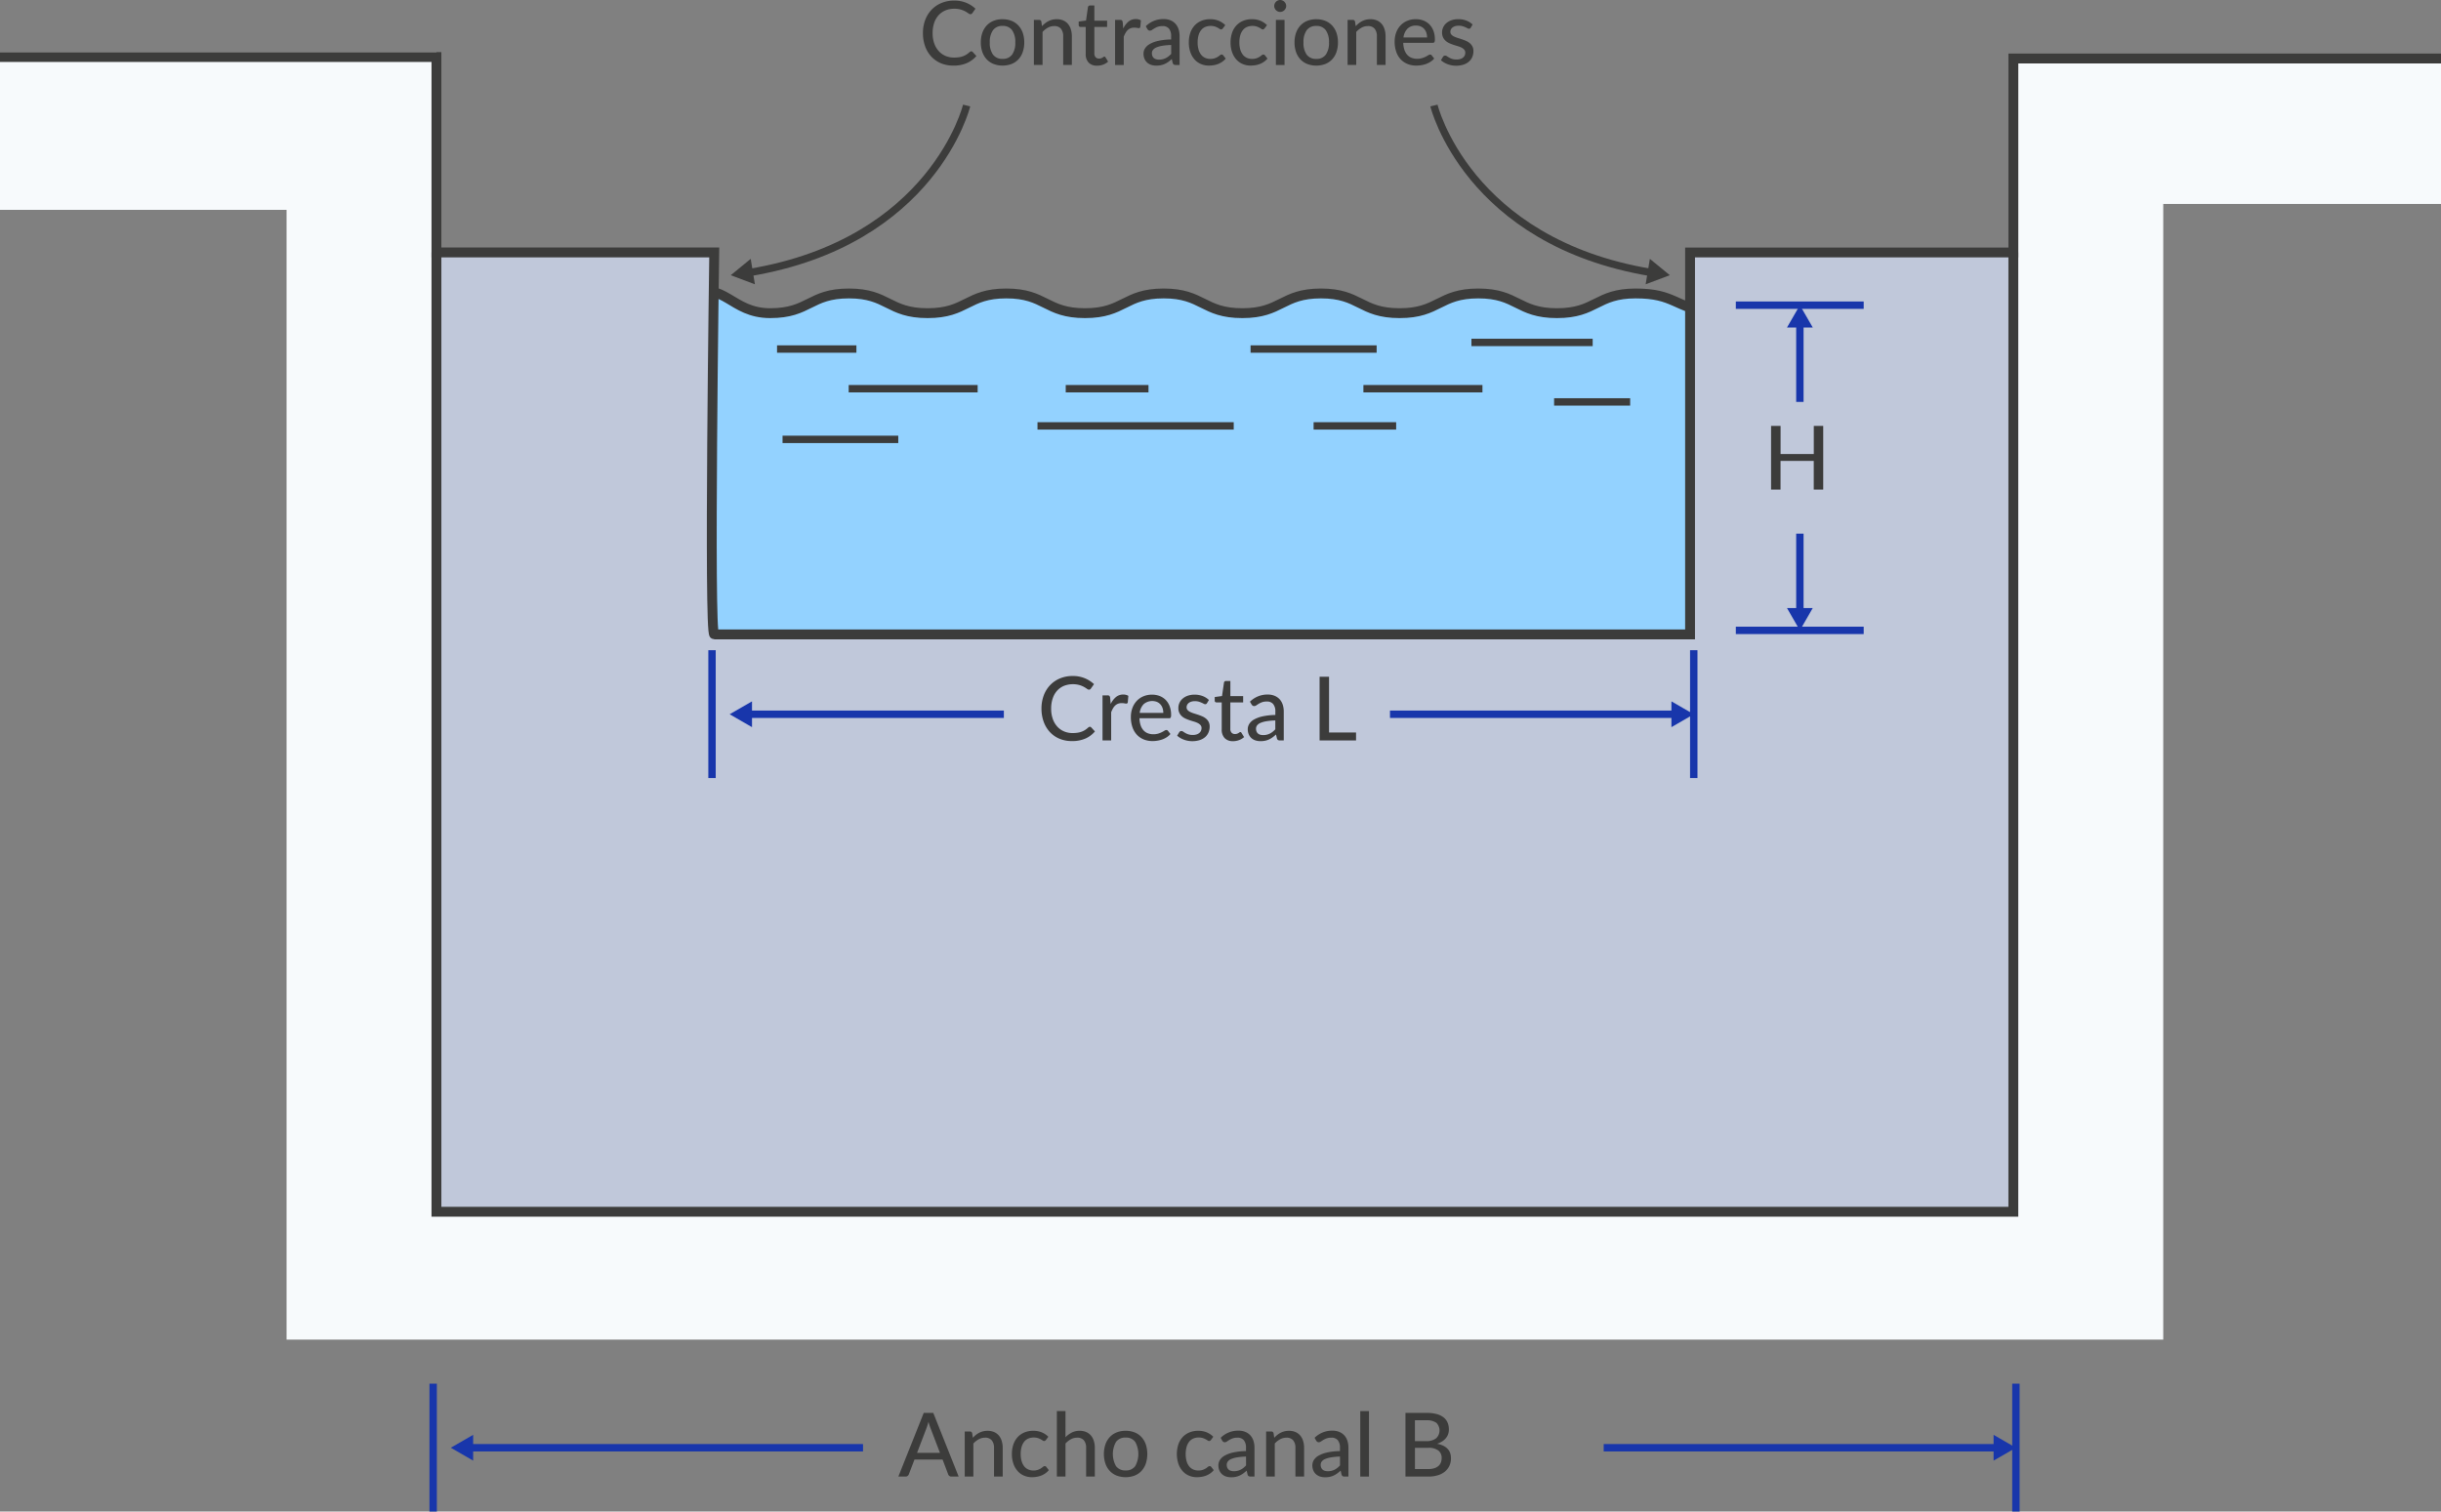 <svg xmlns="http://www.w3.org/2000/svg" width="241.057" height="149.311" viewBox="0 0 241.057 149.311">
  <rect x="0" y="0" width="241.057" height="149.311" fill="#808080" stroke="none"/>
  <g id="Grupo_1009230" data-name="Grupo 1009230" transform="translate(-334 -10077)">
    <path id="Trazado_717996" data-name="Trazado 717996" d="M169.149,30.925c-3.842-.567-3.742-1.937-7.626-1.937s-3.883,1.947-7.767,1.947-3.885-1.947-7.769-1.947-3.885,1.947-7.77,1.947-3.882-1.947-7.765-1.947-3.884,1.947-7.768,1.947-3.884-1.947-7.768-1.947-3.884,1.947-7.768,1.947-3.885-1.947-7.771-1.947-3.886,1.947-7.772,1.947-3.886-1.947-7.771-1.947-3.888,1.947-7.776,1.947-4.451-3.212-8.107-1.889c-1.34.486,1.258,2.372,1.212,3.8s-1.992,1.361-2.038,2.785,1.9,1.488,1.854,2.913-1.992,1.361-2.038,2.785,1.9,1.488,1.854,2.913S66.8,45.6,66.757,47.026s1.9,1.488,1.854,2.914-1.992,1.361-2.038,2.785,1.9,1.488,1.854,2.914S66.435,57,66.389,58.427s1.9,1.489,1.854,2.915S66.25,62.707,66.2,64.136s-.033,1.42,1.274,2c3.14,1.386,3.02,1.93,6.452,2s3.469-1.881,6.9-1.815,3.395,2.013,6.827,2.079,3.471-1.88,6.9-1.814,3.393,2.013,6.823,2.079,3.47-1.881,6.9-1.814,3.394,2.012,6.826,2.079,3.47-1.881,6.9-1.815,3.4,2.013,6.829,2.079,3.468-1.88,6.9-1.814,3.4,2.013,6.831,2.079,3.474-1.88,6.91-1.814,3.412,2.06,6.849,2.079c.526,0,.449-1.987.973-2.031s.687,1.9,1.212,1.853.366-1.984.893-2.028.688,1.9,1.214,1.853.365-1.984.892-2.028.689,1.9,1.217,1.853.366-1.984.893-2.028.689,1.9,1.217,1.852.364-1.984.89-2.027.69,1.9,1.218,1.852.368-1.984.9-2.028.692,1.9,1.222,1.852-.126-1.136.162-1.585c.468-.728,1.843-.279,1.9-1.144s-1.891-.982-1.839-1.846,2-.747,2.049-1.612-1.891-.982-1.839-1.847,2-.744,2.048-1.606-1.891-.984-1.838-1.849,2-.745,2.048-1.609-1.891-.983-1.838-1.848,2-.748,2.048-1.614-1.891-.982-1.838-1.847,2-.749,2.049-1.615-1.891-.986-1.839-1.854,2.068-.827,2.051-1.7c-.012-.584-2.019-.424-2.1-1s1.847-.851,1.765-1.431-2.01-.312-2.092-.894,1.847-.852,1.765-1.433-2.01-.311-2.091-.892,1.846-.854,1.764-1.438-2.01-.311-2.092-.893,1.847-.854,1.765-1.437-2.01-.313-2.092-.9,1.846-.853,1.764-1.436-2.01-.313-2.092-.9,1.718-.632,1.769-1.221c.023-.259-.691-.207-1.276-.293" transform="translate(334 10077)" fill="#93d2ff"/>
    <path id="Trazado_717997" data-name="Trazado 717997" d="M169.149,30.925c-3.842-.567-3.742-1.937-7.626-1.937s-3.883,1.947-7.767,1.947-3.885-1.947-7.769-1.947-3.885,1.947-7.77,1.947-3.882-1.947-7.765-1.947-3.884,1.947-7.768,1.947-3.884-1.947-7.768-1.947-3.884,1.947-7.768,1.947-3.885-1.947-7.771-1.947-3.886,1.947-7.772,1.947-3.886-1.947-7.771-1.947-3.888,1.947-7.776,1.947-4.451-3.212-8.107-1.889c-1.34.486,1.258,2.372,1.212,3.8s-1.992,1.361-2.038,2.785,1.9,1.488,1.854,2.913-1.992,1.361-2.038,2.785,1.9,1.488,1.854,2.913S66.8,45.6,66.757,47.026s1.9,1.488,1.854,2.914-1.992,1.361-2.038,2.785,1.9,1.488,1.854,2.914S66.435,57,66.389,58.427s1.9,1.489,1.854,2.915S66.25,62.707,66.2,64.136s-.033,1.42,1.274,2c3.14,1.386,3.02,1.93,6.452,2s3.469-1.881,6.9-1.815,3.395,2.013,6.827,2.079,3.471-1.88,6.9-1.814,3.393,2.013,6.823,2.079,3.47-1.881,6.9-1.814,3.394,2.012,6.826,2.079,3.47-1.881,6.9-1.815,3.4,2.013,6.829,2.079,3.468-1.88,6.9-1.814,3.4,2.013,6.831,2.079,3.474-1.88,6.91-1.814,3.412,2.06,6.849,2.079c.526,0,.449-1.987.973-2.031s.687,1.9,1.212,1.853.366-1.984.893-2.028.688,1.9,1.214,1.853.365-1.984.892-2.028.689,1.9,1.217,1.853.366-1.984.893-2.028.689,1.9,1.217,1.852.364-1.984.89-2.027.69,1.9,1.218,1.852.368-1.984.9-2.028.692,1.9,1.222,1.852-.126-1.136.162-1.585c.468-.728,1.843-.279,1.9-1.144s-1.891-.982-1.839-1.846,2-.747,2.049-1.612-1.891-.982-1.839-1.847,2-.744,2.048-1.606-1.891-.984-1.838-1.849,2-.745,2.048-1.609-1.891-.983-1.838-1.848,2-.748,2.048-1.614-1.891-.982-1.838-1.847,2-.749,2.049-1.615-1.891-.986-1.839-1.854,2.068-.827,2.051-1.7c-.012-.584-2.019-.424-2.1-1s1.847-.851,1.765-1.431-2.01-.312-2.092-.894,1.847-.852,1.765-1.433-2.01-.311-2.091-.892,1.846-.854,1.764-1.438-2.01-.311-2.092-.893,1.847-.854,1.765-1.437-2.01-.313-2.092-.9,1.846-.853,1.764-1.436-2.01-.313-2.092-.9,1.718-.632,1.769-1.221C170.448,30.959,169.734,31.011,169.149,30.925Z" transform="translate(334 10077)" fill="none" stroke="#3c3c3b" stroke-miterlimit="10" stroke-width="0.974"/>
    <path id="Trazado_717998" data-name="Trazado 717998" d="M40.926,24.937H70.532V62.67H166.9V24.937h35.846v99.848H40.926Z" transform="translate(334 10077)" fill="#c0c8da"/>
    <path id="Trazado_717999" data-name="Trazado 717999" d="M0,5.158H43.1V119.705H198.825V5.78h42.232V20.147H213.628V132.331H28.3V20.728H0Z" transform="translate(334 10077)" fill="#f7fafc"/>
    <path id="Trazado_718148" data-name="Trazado 718148" d="M0,0H7.837" transform="translate(410.736 10111.479)" fill="none" stroke="#3c3c3b" stroke-width="0.73"/>
    <path id="Trazado_718149" data-name="Trazado 718149" d="M0,0H11.427" transform="translate(411.28 10120.404)" fill="none" stroke="#3c3c3b" stroke-width="0.73"/>
    <path id="Trazado_718150" data-name="Trazado 718150" d="M0,0H12.735" transform="translate(417.811 10115.397)" fill="none" stroke="#3c3c3b" stroke-width="0.73"/>
    <path id="Trazado_718151" data-name="Trazado 718151" d="M0,0H8.173" transform="translate(439.245 10115.397)" fill="none" stroke="#3c3c3b" stroke-width="0.73"/>
    <path id="Trazado_718152" data-name="Trazado 718152" d="M0,0H19.38" transform="translate(436.455 10119.071)" fill="none" stroke="#3c3c3b" stroke-width="0.73"/>
    <path id="Trazado_718153" data-name="Trazado 718153" d="M0,0H12.45" transform="translate(457.498 10111.479)" fill="none" stroke="#3c3c3b" stroke-width="0.73"/>
    <path id="Trazado_718154" data-name="Trazado 718154" d="M0,0H11.973" transform="translate(479.309 10110.826)" fill="none" stroke="#3c3c3b" stroke-width="0.73"/>
    <path id="Trazado_718155" data-name="Trazado 718155" d="M0,0H11.755" transform="translate(468.642 10115.397)" fill="none" stroke="#3c3c3b" stroke-width="0.73"/>
    <path id="Trazado_718156" data-name="Trazado 718156" d="M0,0H8.153" transform="translate(463.723 10119.071)" fill="none" stroke="#3c3c3b" stroke-width="0.73"/>
    <path id="Trazado_718157" data-name="Trazado 718157" d="M0,0H7.51" transform="translate(487.473 10116.703)" fill="none" stroke="#3c3c3b" stroke-width="0.73"/>
    <path id="Trazado_718000" data-name="Trazado 718000" d="M0,5.635H43.1v19.3H70.532s-.544,37.733,0,37.733H166.9V24.937h31.928V5.78h42.232" transform="translate(334 10077)" fill="none" stroke="#3c3c3b" stroke-miterlimit="10" stroke-width="0.974"/>
    <path id="Trazado_718158" data-name="Trazado 718158" d="M0,0V12.626" transform="translate(376.776 10213.685)" fill="none" stroke="#1836ab" stroke-width="0.73"/>
    <path id="Trazado_718159" data-name="Trazado 718159" d="M0,0V12.626" transform="translate(533.079 10213.685)" fill="none" stroke="#1836ab" stroke-width="0.73"/>
    <path id="Trazado_718160" data-name="Trazado 718160" d="M38.875,0H0" transform="translate(380.352 10220.011)" fill="none" stroke="#1836ab" stroke-width="0.73"/>
    <path id="Trazado_718001" data-name="Trazado 718001" d="M46.725,141.736l-2.207,1.274,2.207,1.274Z" transform="translate(334 10077)" fill="#1836ab"/>
    <path id="Trazado_718161" data-name="Trazado 718161" d="M0,0H38.875" transform="translate(492.37 10220.011)" fill="none" stroke="#1836ab" stroke-width="0.73"/>
    <path id="Trazado_718002" data-name="Trazado 718002" d="M196.872,144.285l2.207-1.274-2.207-1.275Z" transform="translate(334 10077)" fill="#1836ab"/>
    <path id="Trazado_718162" data-name="Trazado 718162" d="M0,0V12.626" transform="translate(404.314 10141.23)" fill="none" stroke="#1836ab" stroke-width="0.73"/>
    <path id="Trazado_718163" data-name="Trazado 718163" d="M0,0V12.626" transform="translate(501.265 10141.23)" fill="none" stroke="#1836ab" stroke-width="0.73"/>
    <path id="Trazado_718164" data-name="Trazado 718164" d="M25.244,0H0" transform="translate(407.89 10147.556)" fill="none" stroke="#1836ab" stroke-width="0.73"/>
    <path id="Trazado_718003" data-name="Trazado 718003" d="M74.262,69.282l-2.207,1.274,2.207,1.274Z" transform="translate(334 10077)" fill="#1836ab"/>
    <path id="Trazado_718165" data-name="Trazado 718165" d="M0,0H28.165" transform="translate(471.266 10147.556)" fill="none" stroke="#1836ab" stroke-width="0.73"/>
    <path id="Trazado_718004" data-name="Trazado 718004" d="M165.058,71.83l2.207-1.274-2.207-1.275Z" transform="translate(334 10077)" fill="#1836ab"/>
    <path id="Trazado_718166" data-name="Trazado 718166" d="M0,0H12.626" transform="translate(505.419 10107.147)" fill="none" stroke="#1836ab" stroke-width="0.73"/>
    <path id="Trazado_718167" data-name="Trazado 718167" d="M0,7.72V0" transform="translate(511.744 10108.982)" fill="none" stroke="#1836ab" stroke-width="0.73"/>
    <path id="Trazado_718005" data-name="Trazado 718005" d="M179.018,32.354l-1.274-2.207-1.274,2.207Z" transform="translate(334 10077)" fill="#1836ab"/>
    <path id="Trazado_718168" data-name="Trazado 718168" d="M0,0H12.626" transform="translate(505.419 10139.27)" fill="none" stroke="#1836ab" stroke-width="0.73"/>
    <path id="Trazado_718169" data-name="Trazado 718169" d="M0,0V7.72" transform="translate(511.744 10129.715)" fill="none" stroke="#1836ab" stroke-width="0.73"/>
    <path id="Trazado_718006" data-name="Trazado 718006" d="M176.47,60.062l1.274,2.207,1.274-2.207Z" transform="translate(334 10077)" fill="#1836ab"/>
    <path id="Trazado_718007" data-name="Trazado 718007" d="M95.458,10.424S92.19,23.9,73.981,26.926" transform="translate(334 10077)" fill="none" stroke="#3c3c3b" stroke-miterlimit="10" stroke-width="0.73"/>
    <path id="Trazado_718008" data-name="Trazado 718008" d="M74.134,25.569l-1.969,1.617,2.385.9Z" transform="translate(334 10077)" fill="#3c3c3b"/>
    <path id="Trazado_718009" data-name="Trazado 718009" d="M141.606,10.424s3.268,13.48,21.477,16.5" transform="translate(334 10077)" fill="none" stroke="#3c3c3b" stroke-miterlimit="10" stroke-width="0.73"/>
    <path id="Trazado_718010" data-name="Trazado 718010" d="M162.514,28.084l2.385-.9L162.93,25.57Z" transform="translate(334 10077)" fill="#3c3c3b"/>
    <path id="Trazado_718011" data-name="Trazado 718011" d="M95.919,5.069a.18.18,0,0,1,.135.062l.369.4a2.645,2.645,0,0,1-.94.7,3.228,3.228,0,0,1-1.334.249,3.112,3.112,0,0,1-1.238-.235,2.748,2.748,0,0,1-.947-.662,3,3,0,0,1-.607-1.016,3.82,3.82,0,0,1-.215-1.3,3.634,3.634,0,0,1,.227-1.3A2.973,2.973,0,0,1,92,.956a2.877,2.877,0,0,1,.974-.662A3.249,3.249,0,0,1,94.232.058a3.066,3.066,0,0,1,1.191.218,3.024,3.024,0,0,1,.907.583l-.306.434a.273.273,0,0,1-.076.079.225.225,0,0,1-.122.031.349.349,0,0,1-.194-.084,2.827,2.827,0,0,0-.294-.186,2.306,2.306,0,0,0-.45-.186,2.242,2.242,0,0,0-.665-.083,2.185,2.185,0,0,0-.859.164,1.908,1.908,0,0,0-.672.473,2.162,2.162,0,0,0-.438.758A3.08,3.08,0,0,0,92.1,3.273a2.957,2.957,0,0,0,.162,1.021,2.227,2.227,0,0,0,.446.758,1.9,1.9,0,0,0,.671.473,2.121,2.121,0,0,0,.832.162,3.266,3.266,0,0,0,.488-.032,2.109,2.109,0,0,0,.4-.1,1.763,1.763,0,0,0,.343-.169,2.282,2.282,0,0,0,.32-.248.357.357,0,0,1,.074-.05.189.189,0,0,1,.084-.02" transform="translate(334 10077)" fill="#3c3c3b"/>
    <path id="Trazado_718012" data-name="Trazado 718012" d="M99.007,1.9a2.344,2.344,0,0,1,.887.16,1.855,1.855,0,0,1,.675.46A2.051,2.051,0,0,1,101,3.24a2.849,2.849,0,0,1,.149.948,2.867,2.867,0,0,1-.149.951,2.025,2.025,0,0,1-.427.723,1.876,1.876,0,0,1-.675.458,2.553,2.553,0,0,1-1.779,0,1.91,1.91,0,0,1-.677-.458,2.032,2.032,0,0,1-.431-.723,2.815,2.815,0,0,1-.151-.951,2.8,2.8,0,0,1,.151-.948,2.059,2.059,0,0,1,.431-.723,1.889,1.889,0,0,1,.677-.46,2.359,2.359,0,0,1,.892-.16m0,3.917a1.093,1.093,0,0,0,.942-.425,2,2,0,0,0,.311-1.2,2.006,2.006,0,0,0-.311-1.2,1.09,1.09,0,0,0-.942-.428,1.106,1.106,0,0,0-.953.428,1.992,1.992,0,0,0-.313,1.2,1.983,1.983,0,0,0,.313,1.2,1.109,1.109,0,0,0,.953.425" transform="translate(334 10077)" fill="#3c3c3b"/>
    <path id="Trazado_718013" data-name="Trazado 718013" d="M102.9,2.585a2.823,2.823,0,0,1,.3-.28,1.9,1.9,0,0,1,.335-.217,1.8,1.8,0,0,1,.381-.141,1.845,1.845,0,0,1,.437-.05,1.6,1.6,0,0,1,.645.122,1.283,1.283,0,0,1,.467.344,1.49,1.49,0,0,1,.285.533,2.319,2.319,0,0,1,.1.687V6.418h-.857V3.583a1.13,1.13,0,0,0-.22-.742.818.818,0,0,0-.67-.265,1.283,1.283,0,0,0-.616.155,2.073,2.073,0,0,0-.532.424V6.418H102.1V1.967h.513a.206.206,0,0,1,.222.171Z" transform="translate(334 10077)" fill="#3c3c3b"/>
    <path id="Trazado_718014" data-name="Trazado 718014" d="M108.338,6.488a1.1,1.1,0,0,1-.829-.3,1.194,1.194,0,0,1-.292-.864V2.659H106.7a.181.181,0,0,1-.125-.045.178.178,0,0,1-.05-.138V2.13l.723-.1L107.44.7a.2.2,0,0,1,.069-.116.191.191,0,0,1,.129-.042h.434v1.5h1.26v.621h-1.26V5.266a.534.534,0,0,0,.129.392.444.444,0,0,0,.331.129.616.616,0,0,0,.2-.03.844.844,0,0,0,.147-.068c.041-.025.076-.047.1-.068a.156.156,0,0,1,.08-.031.106.106,0,0,1,.068.02.251.251,0,0,1,.05.063l.254.413a1.484,1.484,0,0,1-.5.3,1.729,1.729,0,0,1-.6.105" transform="translate(334 10077)" fill="#3c3c3b"/>
    <path id="Trazado_718015" data-name="Trazado 718015" d="M110.924,2.822a2.029,2.029,0,0,1,.517-.688,1.1,1.1,0,0,1,.727-.25,1.086,1.086,0,0,1,.273.033.711.711,0,0,1,.227.1l-.057.643a.14.14,0,0,1-.145.119,1.034,1.034,0,0,1-.184-.024,1.3,1.3,0,0,0-.263-.024,1.045,1.045,0,0,0-.364.059.845.845,0,0,0-.282.175,1.189,1.189,0,0,0-.221.285,2.8,2.8,0,0,0-.18.383V6.419h-.854V1.967h.49a.27.27,0,0,1,.191.051.33.33,0,0,1,.072.177Z" transform="translate(334 10077)" fill="#3c3c3b"/>
    <path id="Trazado_718016" data-name="Trazado 718016" d="M113.153,2.589a2.442,2.442,0,0,1,1.765-.705,1.693,1.693,0,0,1,.675.125,1.369,1.369,0,0,1,.495.348,1.464,1.464,0,0,1,.3.534,2.209,2.209,0,0,1,.1.689V6.419h-.381a.361.361,0,0,1-.191-.042.288.288,0,0,1-.107-.156l-.091-.39a3.825,3.825,0,0,1-.338.279,2.084,2.084,0,0,1-.349.2,1.693,1.693,0,0,1-.387.129,2.142,2.142,0,0,1-.455.044,1.637,1.637,0,0,1-.493-.072,1.1,1.1,0,0,1-.4-.221,1.066,1.066,0,0,1-.27-.372,1.281,1.281,0,0,1-.1-.521.989.989,0,0,1,.143-.507,1.289,1.289,0,0,1,.465-.436,2.97,2.97,0,0,1,.841-.315,6.235,6.235,0,0,1,1.277-.14V3.58a1.127,1.127,0,0,0-.215-.754.784.784,0,0,0-.63-.249,1.376,1.376,0,0,0-.472.069,1.838,1.838,0,0,0-.329.156c-.09.057-.172.108-.24.155a.365.365,0,0,1-.211.07.24.24,0,0,1-.152-.048.412.412,0,0,1-.1-.113Zm2.506,1.854a6.314,6.314,0,0,0-.885.081,2.438,2.438,0,0,0-.592.168.8.8,0,0,0-.328.248.537.537,0,0,0-.1.318.7.7,0,0,0,.055.286.53.53,0,0,0,.148.2.592.592,0,0,0,.223.111,1,1,0,0,0,.275.035,1.576,1.576,0,0,0,.362-.039,1.43,1.43,0,0,0,.308-.112,1.5,1.5,0,0,0,.276-.177,2.5,2.5,0,0,0,.259-.241Z" transform="translate(334 10077)" fill="#3c3c3b"/>
    <path id="Trazado_718017" data-name="Trazado 718017" d="M120.763,2.8a.494.494,0,0,1-.076.076.178.178,0,0,1-.108.029.252.252,0,0,1-.147-.055,1.7,1.7,0,0,0-.192-.118,1.747,1.747,0,0,0-.28-.118,1.461,1.461,0,0,0-.963.059,1.069,1.069,0,0,0-.4.324,1.475,1.475,0,0,0-.243.512,2.54,2.54,0,0,0-.084.679,2.528,2.528,0,0,0,.088.695,1.5,1.5,0,0,0,.25.513,1.064,1.064,0,0,0,.394.315,1.226,1.226,0,0,0,.517.107,1.289,1.289,0,0,0,.456-.068,1.494,1.494,0,0,0,.3-.146,1.9,1.9,0,0,0,.2-.148.257.257,0,0,1,.163-.067.188.188,0,0,1,.161.079l.246.315a1.649,1.649,0,0,1-.344.32,2.016,2.016,0,0,1-.4.215,2.285,2.285,0,0,1-.449.122,2.894,2.894,0,0,1-.476.039,1.973,1.973,0,0,1-.777-.153,1.76,1.76,0,0,1-.627-.447,2.144,2.144,0,0,1-.418-.72,2.872,2.872,0,0,1-.153-.971,2.887,2.887,0,0,1,.138-.915,2.041,2.041,0,0,1,.407-.725,1.9,1.9,0,0,1,.664-.478,2.233,2.233,0,0,1,.9-.173,2.14,2.14,0,0,1,.842.154,2.052,2.052,0,0,1,.648.433Z" transform="translate(334 10077)" fill="#3c3c3b"/>
    <path id="Trazado_718018" data-name="Trazado 718018" d="M124.885,2.8a.494.494,0,0,1-.076.076.178.178,0,0,1-.108.029.252.252,0,0,1-.147-.055,1.7,1.7,0,0,0-.192-.118,1.748,1.748,0,0,0-.28-.118,1.461,1.461,0,0,0-.963.059,1.069,1.069,0,0,0-.4.324,1.475,1.475,0,0,0-.243.512,2.54,2.54,0,0,0-.084.679,2.528,2.528,0,0,0,.088.695,1.5,1.5,0,0,0,.25.513,1.064,1.064,0,0,0,.394.315,1.226,1.226,0,0,0,.517.107,1.289,1.289,0,0,0,.456-.068,1.494,1.494,0,0,0,.3-.146,1.9,1.9,0,0,0,.2-.148.257.257,0,0,1,.163-.067.188.188,0,0,1,.161.079l.246.315a1.649,1.649,0,0,1-.344.32,2.016,2.016,0,0,1-.4.215,2.285,2.285,0,0,1-.449.122,2.893,2.893,0,0,1-.476.039,1.973,1.973,0,0,1-.777-.153,1.76,1.76,0,0,1-.627-.447,2.143,2.143,0,0,1-.418-.72,2.872,2.872,0,0,1-.153-.971,2.887,2.887,0,0,1,.138-.915,2.041,2.041,0,0,1,.407-.725,1.9,1.9,0,0,1,.664-.478,2.233,2.233,0,0,1,.9-.173,2.14,2.14,0,0,1,.842.154,2.052,2.052,0,0,1,.648.433Z" transform="translate(334 10077)" fill="#3c3c3b"/>
    <path id="Trazado_718019" data-name="Trazado 718019" d="M127.014.592a.541.541,0,0,1-.048.225.625.625,0,0,1-.13.189.609.609,0,0,1-.19.127.6.6,0,0,1-.228.046.56.56,0,0,1-.223-.046.632.632,0,0,1-.187-.127.58.58,0,0,1-.126-.189.557.557,0,0,1-.047-.225.573.573,0,0,1,.047-.23.58.58,0,0,1,.126-.189.613.613,0,0,1,.187-.127A.543.543,0,0,1,126.418,0a.577.577,0,0,1,.228.046.592.592,0,0,1,.19.127.625.625,0,0,1,.13.189.558.558,0,0,1,.048.23m-.162,5.827H126V1.968h.854Z" transform="translate(334 10077)" fill="#3c3c3b"/>
    <path id="Trazado_718020" data-name="Trazado 718020" d="M129.99,1.9a2.344,2.344,0,0,1,.887.16,1.852,1.852,0,0,1,.674.46,2.053,2.053,0,0,1,.428.723,2.849,2.849,0,0,1,.148.948,2.867,2.867,0,0,1-.148.951,2.027,2.027,0,0,1-.428.723,1.872,1.872,0,0,1-.674.458,2.552,2.552,0,0,1-1.779,0,1.9,1.9,0,0,1-.677-.458,2.018,2.018,0,0,1-.431-.723,2.815,2.815,0,0,1-.152-.951,2.8,2.8,0,0,1,.152-.948,2.044,2.044,0,0,1,.431-.723,1.88,1.88,0,0,1,.677-.46,2.355,2.355,0,0,1,.892-.16m0,3.917a1.09,1.09,0,0,0,.941-.425,2,2,0,0,0,.311-1.2,2.006,2.006,0,0,0-.311-1.2,1.087,1.087,0,0,0-.941-.428,1.107,1.107,0,0,0-.954.428,2,2,0,0,0-.312,1.2,1.991,1.991,0,0,0,.312,1.2,1.11,1.11,0,0,0,.954.425" transform="translate(334 10077)" fill="#3c3c3b"/>
    <path id="Trazado_718021" data-name="Trazado 718021" d="M133.88,2.585a2.821,2.821,0,0,1,.3-.28,1.9,1.9,0,0,1,.335-.217,1.8,1.8,0,0,1,.381-.141,1.848,1.848,0,0,1,.436-.05,1.6,1.6,0,0,1,.646.122,1.283,1.283,0,0,1,.467.344,1.473,1.473,0,0,1,.284.533,2.286,2.286,0,0,1,.1.687V6.418h-.858V3.583a1.13,1.13,0,0,0-.22-.742.816.816,0,0,0-.67-.265,1.276,1.276,0,0,0-.615.155,2.044,2.044,0,0,0-.533.424V6.418h-.854V1.967h.512a.207.207,0,0,1,.223.171Z" transform="translate(334 10077)" fill="#3c3c3b"/>
    <path id="Trazado_718022" data-name="Trazado 718022" d="M141.633,5.784a1.645,1.645,0,0,1-.363.317,2.153,2.153,0,0,1-.438.217,2.782,2.782,0,0,1-.479.123,3.148,3.148,0,0,1-.489.039,2.29,2.29,0,0,1-.853-.155,1.918,1.918,0,0,1-.679-.456,2.068,2.068,0,0,1-.446-.745,3.006,3.006,0,0,1-.16-1.023,2.541,2.541,0,0,1,.144-.865,2.079,2.079,0,0,1,.415-.7,1.911,1.911,0,0,1,.659-.469,2.156,2.156,0,0,1,.876-.171,2.059,2.059,0,0,1,.751.134,1.687,1.687,0,0,1,.594.388,1.8,1.8,0,0,1,.392.627,2.364,2.364,0,0,1,.142.85.528.528,0,0,1-.044.264.174.174,0,0,1-.161.069h-2.918a2.352,2.352,0,0,0,.114.694,1.42,1.42,0,0,0,.278.493,1.1,1.1,0,0,0,.423.293,1.488,1.488,0,0,0,.547.1,1.634,1.634,0,0,0,.493-.066,2.419,2.419,0,0,0,.359-.142c.1-.052.186-.1.255-.143a.347.347,0,0,1,.182-.066.188.188,0,0,1,.161.079ZM140.928,3.7a1.473,1.473,0,0,0-.072-.469,1.075,1.075,0,0,0-.212-.372.977.977,0,0,0-.342-.246,1.167,1.167,0,0,0-.464-.087,1.142,1.142,0,0,0-.849.311,1.508,1.508,0,0,0-.391.863Z" transform="translate(334 10077)" fill="#3c3c3b"/>
    <path id="Trazado_718023" data-name="Trazado 718023" d="M145.243,2.734a.241.241,0,0,1-.074.082.191.191,0,0,1-.1.024.32.32,0,0,1-.155-.049c-.057-.031-.126-.067-.206-.1a2.018,2.018,0,0,0-.283-.105,1.362,1.362,0,0,0-.386-.049,1.167,1.167,0,0,0-.334.047.8.8,0,0,0-.257.126.583.583,0,0,0-.162.193.523.523,0,0,0-.057.239.4.4,0,0,0,.1.277.866.866,0,0,0,.259.188,2.632,2.632,0,0,0,.364.143c.136.041.275.086.416.133s.28.1.416.159a1.514,1.514,0,0,1,.364.224,1.055,1.055,0,0,1,.259.322.993.993,0,0,1,.1.46,1.462,1.462,0,0,1-.112.577,1.258,1.258,0,0,1-.329.457,1.524,1.524,0,0,1-.536.3,2.258,2.258,0,0,1-.732.109,2.293,2.293,0,0,1-.85-.153,2.122,2.122,0,0,1-.652-.389l.2-.329a.258.258,0,0,1,.088-.094.261.261,0,0,1,.14-.033.3.3,0,0,1,.171.061c.058.041.128.086.21.134a1.545,1.545,0,0,0,.3.131,1.368,1.368,0,0,0,.438.059,1.2,1.2,0,0,0,.381-.054.8.8,0,0,0,.27-.149.609.609,0,0,0,.16-.217A.651.651,0,0,0,144.7,5.2a.428.428,0,0,0-.1-.291.835.835,0,0,0-.257-.2,2.215,2.215,0,0,0-.366-.145c-.138-.041-.278-.084-.422-.131a4.279,4.279,0,0,1-.42-.162,1.46,1.46,0,0,1-.366-.232,1.121,1.121,0,0,1-.259-.342,1.122,1.122,0,0,1-.1-.491,1.18,1.18,0,0,1,.107-.5,1.216,1.216,0,0,1,.311-.416,1.529,1.529,0,0,1,.5-.287,2.01,2.01,0,0,1,.685-.108,2.167,2.167,0,0,1,.8.141,1.838,1.838,0,0,1,.611.385Z" transform="translate(334 10077)" fill="#3c3c3b"/>
    <path id="Trazado_718024" data-name="Trazado 718024" d="M107.625,71.793a.18.18,0,0,1,.136.061l.368.4a2.63,2.63,0,0,1-.939.7,3.23,3.23,0,0,1-1.335.25,3.119,3.119,0,0,1-1.238-.236,2.735,2.735,0,0,1-.946-.662,2.979,2.979,0,0,1-.607-1.016,3.8,3.8,0,0,1-.215-1.3,3.638,3.638,0,0,1,.226-1.3,2.973,2.973,0,0,1,.633-1.016,2.871,2.871,0,0,1,.975-.662,3.248,3.248,0,0,1,1.255-.236A3.053,3.053,0,0,1,107.13,67a3.015,3.015,0,0,1,.907.582l-.307.435a.286.286,0,0,1-.076.079.219.219,0,0,1-.121.03.344.344,0,0,1-.195-.084,2.974,2.974,0,0,0-.293-.186,2.362,2.362,0,0,0-.45-.185,2.468,2.468,0,0,0-1.524.08,1.905,1.905,0,0,0-.673.474,2.128,2.128,0,0,0-.437.758A3.048,3.048,0,0,0,103.805,70a2.957,2.957,0,0,0,.162,1.021,2.227,2.227,0,0,0,.446.758,1.906,1.906,0,0,0,.672.473,2.1,2.1,0,0,0,.832.162,3.251,3.251,0,0,0,.487-.032,2.108,2.108,0,0,0,.4-.1,1.826,1.826,0,0,0,.344-.168,2.229,2.229,0,0,0,.319-.249.357.357,0,0,1,.074-.05.206.206,0,0,1,.084-.019" transform="translate(334 10077)" fill="#3c3c3b"/>
    <path id="Trazado_718025" data-name="Trazado 718025" d="M109.684,69.545a2.039,2.039,0,0,1,.517-.688,1.1,1.1,0,0,1,.727-.249,1.087,1.087,0,0,1,.273.032.711.711,0,0,1,.227.1l-.057.643a.14.14,0,0,1-.145.119,1.034,1.034,0,0,1-.184-.024,1.375,1.375,0,0,0-.263-.024,1.045,1.045,0,0,0-.364.059.847.847,0,0,0-.282.176,1.164,1.164,0,0,0-.221.284,2.8,2.8,0,0,0-.18.383v2.787h-.854V68.69h.49a.265.265,0,0,1,.19.051.325.325,0,0,1,.073.177Z" transform="translate(334 10077)" fill="#3c3c3b"/>
    <path id="Trazado_718026" data-name="Trazado 718026" d="M115.584,72.507a1.645,1.645,0,0,1-.363.317,2.031,2.031,0,0,1-.438.217,2.77,2.77,0,0,1-.48.123,3.014,3.014,0,0,1-.489.04,2.292,2.292,0,0,1-.852-.156,1.938,1.938,0,0,1-.679-.455,2.081,2.081,0,0,1-.446-.746,3,3,0,0,1-.16-1.023,2.517,2.517,0,0,1,.144-.865,2.079,2.079,0,0,1,.415-.7,1.911,1.911,0,0,1,.659-.469,2.155,2.155,0,0,1,.875-.17,2.06,2.06,0,0,1,.752.133,1.7,1.7,0,0,1,.595.388,1.816,1.816,0,0,1,.391.627,2.363,2.363,0,0,1,.142.85.535.535,0,0,1-.044.265.175.175,0,0,1-.161.068h-2.918a2.347,2.347,0,0,0,.114.694,1.386,1.386,0,0,0,.278.493,1.115,1.115,0,0,0,.423.294,1.509,1.509,0,0,0,.547.1,1.65,1.65,0,0,0,.494-.066,2.419,2.419,0,0,0,.359-.142c.1-.052.185-.1.253-.143a.347.347,0,0,1,.183-.066.188.188,0,0,1,.161.079Zm-.705-2.086a1.473,1.473,0,0,0-.072-.469,1.061,1.061,0,0,0-.212-.371.961.961,0,0,0-.342-.246,1.294,1.294,0,0,0-1.312.224,1.5,1.5,0,0,0-.392.862Z" transform="translate(334 10077)" fill="#3c3c3b"/>
    <path id="Trazado_718027" data-name="Trazado 718027" d="M119.194,69.458a.236.236,0,0,1-.074.081.191.191,0,0,1-.1.024.329.329,0,0,1-.155-.048c-.057-.032-.126-.067-.206-.1a1.9,1.9,0,0,0-.283-.106,1.4,1.4,0,0,0-.386-.048,1.167,1.167,0,0,0-.334.046.8.8,0,0,0-.257.127.573.573,0,0,0-.162.193.52.52,0,0,0-.057.239.4.4,0,0,0,.1.276.849.849,0,0,0,.259.188,2.632,2.632,0,0,0,.364.143c.136.042.275.086.416.133s.28.1.416.16a1.514,1.514,0,0,1,.364.224,1.039,1.039,0,0,1,.259.321,1,1,0,0,1,.1.46,1.462,1.462,0,0,1-.112.577,1.262,1.262,0,0,1-.329.458,1.555,1.555,0,0,1-.536.3,2.445,2.445,0,0,1-1.582-.045,2.122,2.122,0,0,1-.652-.389l.2-.328a.25.25,0,0,1,.088-.094.261.261,0,0,1,.14-.034.3.3,0,0,1,.171.062c.058.041.128.085.21.133a1.529,1.529,0,0,0,.3.131,1.359,1.359,0,0,0,.437.06,1.2,1.2,0,0,0,.381-.055.779.779,0,0,0,.27-.149.609.609,0,0,0,.16-.217.648.648,0,0,0,.052-.259.426.426,0,0,0-.1-.29.853.853,0,0,0-.257-.2,2.215,2.215,0,0,0-.366-.145c-.138-.04-.278-.084-.422-.131a4.278,4.278,0,0,1-.42-.162,1.433,1.433,0,0,1-.366-.232,1.043,1.043,0,0,1-.356-.832,1.184,1.184,0,0,1,.107-.5,1.226,1.226,0,0,1,.311-.416,1.529,1.529,0,0,1,.5-.287,2.035,2.035,0,0,1,.685-.107,2.187,2.187,0,0,1,.8.14,1.824,1.824,0,0,1,.611.386Z" transform="translate(334 10077)" fill="#3c3c3b"/>
    <path id="Trazado_718028" data-name="Trazado 718028" d="M121.771,73.213a1.1,1.1,0,0,1-.831-.3,1.2,1.2,0,0,1-.291-.864V69.383h-.517a.165.165,0,0,1-.175-.183v-.346l.723-.1.193-1.327a.2.2,0,0,1,.067-.117.2.2,0,0,1,.129-.041h.435v1.494h1.261v.621H121.5V71.99a.542.542,0,0,0,.128.393.45.45,0,0,0,.331.128.593.593,0,0,0,.2-.03.749.749,0,0,0,.147-.068c.041-.024.076-.047.1-.068a.145.145,0,0,1,.079-.03.1.1,0,0,1,.068.02.234.234,0,0,1,.05.063l.254.412a1.475,1.475,0,0,1-.5.3,1.724,1.724,0,0,1-.6.106" transform="translate(334 10077)" fill="#3c3c3b"/>
    <path id="Trazado_718029" data-name="Trazado 718029" d="M123.435,69.314a2.436,2.436,0,0,1,1.766-.705,1.692,1.692,0,0,1,.674.124,1.407,1.407,0,0,1,.5.348,1.474,1.474,0,0,1,.3.535,2.2,2.2,0,0,1,.1.688v2.839H126.4a.369.369,0,0,1-.192-.042.289.289,0,0,1-.105-.155l-.092-.39a3.8,3.8,0,0,1-.337.278,2.16,2.16,0,0,1-.349.206,1.751,1.751,0,0,1-.388.129,2.2,2.2,0,0,1-.455.044,1.674,1.674,0,0,1-.493-.072,1.129,1.129,0,0,1-.4-.222,1.042,1.042,0,0,1-.269-.372,1.278,1.278,0,0,1-.1-.521.985.985,0,0,1,.143-.506,1.287,1.287,0,0,1,.464-.437,3.013,3.013,0,0,1,.841-.315,6.227,6.227,0,0,1,1.277-.14V70.3a1.129,1.129,0,0,0-.215-.754.781.781,0,0,0-.63-.249,1.34,1.34,0,0,0-.471.07,1.839,1.839,0,0,0-.329.155q-.138.085-.24.156a.374.374,0,0,1-.213.069.243.243,0,0,1-.151-.047.411.411,0,0,1-.1-.114Zm2.506,1.853a6.47,6.47,0,0,0-.885.081,2.531,2.531,0,0,0-.592.168.8.8,0,0,0-.328.248.539.539,0,0,0-.1.318.7.7,0,0,0,.054.287.547.547,0,0,0,.149.2.612.612,0,0,0,.222.112,1.047,1.047,0,0,0,.275.034,1.516,1.516,0,0,0,.362-.039,1.438,1.438,0,0,0,.309-.112,1.529,1.529,0,0,0,.275-.177,2.306,2.306,0,0,0,.259-.241Z" transform="translate(334 10077)" fill="#3c3c3b"/>
    <path id="Trazado_718030" data-name="Trazado 718030" d="M133.915,72.358v.784h-3.6V66.851h.932v5.507Z" transform="translate(334 10077)" fill="#3c3c3b"/>
    <path id="Trazado_718031" data-name="Trazado 718031" d="M180.048,42.072v6.291h-.934V45.529h-3.281v2.834H174.9V42.072h.937v2.777h3.281V42.072Z" transform="translate(334 10077)" fill="#3c3c3b"/>
    <path id="Trazado_718032" data-name="Trazado 718032" d="M43.1,24.937V119.7H198.825V24.937" transform="translate(334 10077)" fill="none" stroke="#3c3c3b" stroke-miterlimit="10" stroke-width="0.974"/>
    <path id="Trazado_718033" data-name="Trazado 718033" d="M94.669,145.858h-.718a.314.314,0,0,1-.2-.062.348.348,0,0,1-.114-.157l-.555-1.459H90.306l-.557,1.459a.36.36,0,0,1-.113.151.311.311,0,0,1-.2.068h-.719l2.506-6.291h.941Zm-1.844-2.344-.934-2.441a5.6,5.6,0,0,1-.2-.63c-.033.126-.065.243-.1.35s-.067.2-.1.289l-.929,2.432Z" transform="translate(334 10077)" fill="#3c3c3b"/>
    <path id="Trazado_718034" data-name="Trazado 718034" d="M96.071,142.025a3.152,3.152,0,0,1,.3-.28,1.906,1.906,0,0,1,.336-.217,1.766,1.766,0,0,1,.381-.14,1.8,1.8,0,0,1,.436-.05,1.584,1.584,0,0,1,.646.122,1.289,1.289,0,0,1,.467.343,1.489,1.489,0,0,1,.284.533,2.288,2.288,0,0,1,.1.688v2.834h-.859v-2.834a1.132,1.132,0,0,0-.219-.742.818.818,0,0,0-.67-.266,1.276,1.276,0,0,0-.615.155,2.082,2.082,0,0,0-.533.423v3.264H95.27v-4.451h.512a.21.21,0,0,1,.224.171Z" transform="translate(334 10077)" fill="#3c3c3b"/>
    <path id="Trazado_718035" data-name="Trazado 718035" d="M103.291,142.24a.494.494,0,0,1-.076.076.176.176,0,0,1-.108.029.254.254,0,0,1-.147-.055,1.8,1.8,0,0,0-.192-.118,1.723,1.723,0,0,0-.281-.118,1.458,1.458,0,0,0-.962.059,1.078,1.078,0,0,0-.4.324,1.5,1.5,0,0,0-.243.512,2.583,2.583,0,0,0-.084.68,2.526,2.526,0,0,0,.088.694,1.516,1.516,0,0,0,.25.513,1.046,1.046,0,0,0,.394.315,1.223,1.223,0,0,0,.517.108,1.288,1.288,0,0,0,.456-.069,1.523,1.523,0,0,0,.3-.146,2.225,2.225,0,0,0,.2-.147.248.248,0,0,1,.162-.068.188.188,0,0,1,.161.079l.246.315a1.649,1.649,0,0,1-.344.32,1.966,1.966,0,0,1-.4.215,2.3,2.3,0,0,1-.449.122,2.789,2.789,0,0,1-.476.04,1.956,1.956,0,0,1-.777-.154,1.736,1.736,0,0,1-.626-.447,2.118,2.118,0,0,1-.418-.72,2.841,2.841,0,0,1-.154-.97,2.889,2.889,0,0,1,.138-.916,2.049,2.049,0,0,1,.407-.725,1.88,1.88,0,0,1,.664-.477,2.213,2.213,0,0,1,.9-.173,2.141,2.141,0,0,1,.842.153,2.052,2.052,0,0,1,.648.433Z" transform="translate(334 10077)" fill="#3c3c3b"/>
    <path id="Trazado_718036" data-name="Trazado 718036" d="M105.219,141.972a2.424,2.424,0,0,1,.62-.46,1.677,1.677,0,0,1,.781-.175,1.586,1.586,0,0,1,.647.123,1.283,1.283,0,0,1,.467.343,1.491,1.491,0,0,1,.284.532,2.294,2.294,0,0,1,.1.689v2.834h-.86v-2.834a1.133,1.133,0,0,0-.218-.743.819.819,0,0,0-.67-.265,1.272,1.272,0,0,0-.616.155,2.035,2.035,0,0,0-.532.423v3.264h-.854v-6.466h.854Z" transform="translate(334 10077)" fill="#3c3c3b"/>
    <path id="Trazado_718037" data-name="Trazado 718037" d="M111.163,141.337a2.349,2.349,0,0,1,.888.16,1.839,1.839,0,0,1,.675.46,2.051,2.051,0,0,1,.426.722,3.08,3.08,0,0,1,0,1.9,2.037,2.037,0,0,1-.426.723,1.872,1.872,0,0,1-.675.458,2.552,2.552,0,0,1-1.779,0,1.9,1.9,0,0,1-.677-.458,2.018,2.018,0,0,1-.431-.723,3.042,3.042,0,0,1,0-1.9,2.031,2.031,0,0,1,.431-.722,1.864,1.864,0,0,1,.677-.46,2.357,2.357,0,0,1,.891-.16m0,3.916a1.094,1.094,0,0,0,.943-.425,2.466,2.466,0,0,0,0-2.394,1.09,1.09,0,0,0-.943-.427,1.106,1.106,0,0,0-.953.427,2.452,2.452,0,0,0,0,2.394,1.109,1.109,0,0,0,.953.425" transform="translate(334 10077)" fill="#3c3c3b"/>
    <path id="Trazado_718038" data-name="Trazado 718038" d="M119.584,142.24a.453.453,0,0,1-.076.076.178.178,0,0,1-.108.029.252.252,0,0,1-.147-.055,1.706,1.706,0,0,0-.192-.118,1.748,1.748,0,0,0-.28-.118,1.324,1.324,0,0,0-.406-.055,1.292,1.292,0,0,0-.557.114,1.078,1.078,0,0,0-.4.324,1.484,1.484,0,0,0-.243.512,2.787,2.787,0,0,0,0,1.374,1.5,1.5,0,0,0,.25.513,1.054,1.054,0,0,0,.394.315,1.226,1.226,0,0,0,.517.108,1.288,1.288,0,0,0,.456-.069,1.5,1.5,0,0,0,.3-.146,2.06,2.06,0,0,0,.2-.147.253.253,0,0,1,.163-.068.188.188,0,0,1,.161.079l.246.315a1.649,1.649,0,0,1-.344.32,1.966,1.966,0,0,1-.4.215,2.285,2.285,0,0,1-.449.122,2.789,2.789,0,0,1-.476.04,1.956,1.956,0,0,1-.777-.154,1.748,1.748,0,0,1-.627-.447,2.134,2.134,0,0,1-.418-.72,3.131,3.131,0,0,1-.015-1.886,2.049,2.049,0,0,1,.407-.725,1.88,1.88,0,0,1,.664-.477,2.216,2.216,0,0,1,.9-.173,2.141,2.141,0,0,1,.842.153,2.052,2.052,0,0,1,.648.433Z" transform="translate(334 10077)" fill="#3c3c3b"/>
    <path id="Trazado_718039" data-name="Trazado 718039" d="M120.544,142.029a2.436,2.436,0,0,1,1.766-.705,1.692,1.692,0,0,1,.674.124,1.407,1.407,0,0,1,.5.348,1.474,1.474,0,0,1,.3.535,2.2,2.2,0,0,1,.1.688v2.839H123.5a.369.369,0,0,1-.192-.042.289.289,0,0,1-.105-.155l-.092-.39a3.8,3.8,0,0,1-.337.278,2.161,2.161,0,0,1-.349.206,1.752,1.752,0,0,1-.388.129,2.2,2.2,0,0,1-.455.044,1.674,1.674,0,0,1-.493-.072,1.129,1.129,0,0,1-.4-.222,1.042,1.042,0,0,1-.269-.372,1.278,1.278,0,0,1-.1-.521.985.985,0,0,1,.143-.506,1.287,1.287,0,0,1,.464-.437,3.013,3.013,0,0,1,.841-.315,6.227,6.227,0,0,1,1.277-.14v-.324a1.129,1.129,0,0,0-.215-.754.781.781,0,0,0-.63-.249,1.34,1.34,0,0,0-.471.07,1.839,1.839,0,0,0-.329.155q-.138.086-.24.156a.374.374,0,0,1-.213.069.243.243,0,0,1-.151-.047.411.411,0,0,1-.1-.114Zm2.506,1.853a6.471,6.471,0,0,0-.885.081,2.531,2.531,0,0,0-.592.168.8.8,0,0,0-.328.248.539.539,0,0,0-.1.318.7.7,0,0,0,.054.287.547.547,0,0,0,.149.2.612.612,0,0,0,.222.112,1.047,1.047,0,0,0,.275.034,1.516,1.516,0,0,0,.362-.039,1.438,1.438,0,0,0,.309-.112,1.529,1.529,0,0,0,.275-.177,2.307,2.307,0,0,0,.259-.241Z" transform="translate(334 10077)" fill="#3c3c3b"/>
    <path id="Trazado_718040" data-name="Trazado 718040" d="M125.836,142.025a2.931,2.931,0,0,1,.3-.28,1.9,1.9,0,0,1,.335-.217,1.747,1.747,0,0,1,.381-.14,1.8,1.8,0,0,1,.436-.05,1.584,1.584,0,0,1,.646.122,1.281,1.281,0,0,1,.467.343,1.473,1.473,0,0,1,.284.533,2.288,2.288,0,0,1,.1.688v2.834h-.858v-2.834a1.127,1.127,0,0,0-.22-.742.817.817,0,0,0-.67-.266,1.276,1.276,0,0,0-.615.155,2.082,2.082,0,0,0-.533.423v3.264h-.854v-4.451h.512a.207.207,0,0,1,.223.171Z" transform="translate(334 10077)" fill="#3c3c3b"/>
    <path id="Trazado_718041" data-name="Trazado 718041" d="M129.822,142.029a2.436,2.436,0,0,1,1.766-.705,1.692,1.692,0,0,1,.674.124,1.407,1.407,0,0,1,.5.348,1.474,1.474,0,0,1,.3.535,2.2,2.2,0,0,1,.1.688v2.839h-.382a.369.369,0,0,1-.192-.042.289.289,0,0,1-.105-.155l-.092-.39a3.8,3.8,0,0,1-.337.278,2.161,2.161,0,0,1-.349.206,1.752,1.752,0,0,1-.388.129,2.2,2.2,0,0,1-.455.044,1.674,1.674,0,0,1-.493-.072,1.13,1.13,0,0,1-.4-.222,1.043,1.043,0,0,1-.269-.372,1.278,1.278,0,0,1-.1-.521.985.985,0,0,1,.143-.506,1.287,1.287,0,0,1,.464-.437,3.013,3.013,0,0,1,.841-.315,6.227,6.227,0,0,1,1.277-.14v-.324a1.129,1.129,0,0,0-.215-.754.782.782,0,0,0-.63-.249,1.34,1.34,0,0,0-.471.07,1.839,1.839,0,0,0-.329.155q-.138.086-.24.156a.374.374,0,0,1-.213.069.243.243,0,0,1-.151-.047.411.411,0,0,1-.1-.114Zm2.506,1.853a6.471,6.471,0,0,0-.885.081,2.531,2.531,0,0,0-.592.168.8.8,0,0,0-.328.248.539.539,0,0,0-.1.318.7.7,0,0,0,.054.287.547.547,0,0,0,.149.2.612.612,0,0,0,.222.112,1.047,1.047,0,0,0,.275.034,1.516,1.516,0,0,0,.362-.039,1.439,1.439,0,0,0,.309-.112,1.529,1.529,0,0,0,.275-.177,2.306,2.306,0,0,0,.259-.241Z" transform="translate(334 10077)" fill="#3c3c3b"/>
    <path id="Trazado_718170" data-name="Trazado 718170" d="M0,0H.859V6.466H0Z" transform="translate(468.331 10216.392)" fill="#3c3c3b"/>
    <path id="Trazado_718042" data-name="Trazado 718042" d="M140.844,139.567a3.944,3.944,0,0,1,1.015.114,1.914,1.914,0,0,1,.694.328,1.311,1.311,0,0,1,.4.519,1.754,1.754,0,0,1,.129.69,1.4,1.4,0,0,1-.07.438,1.267,1.267,0,0,1-.215.392,1.557,1.557,0,0,1-.363.327,2.151,2.151,0,0,1-.517.241q1.371.271,1.371,1.432a1.77,1.77,0,0,1-.149.734,1.621,1.621,0,0,1-.433.572,2.007,2.007,0,0,1-.7.372,3.12,3.12,0,0,1-.946.132h-2.265v-6.291Zm-1.117.731v2.059H140.8a1.577,1.577,0,0,0,1.023-.278,1.064,1.064,0,0,0,.015-1.536,1.632,1.632,0,0,0-1-.245Zm1.315,4.819a1.97,1.97,0,0,0,.607-.083,1.149,1.149,0,0,0,.411-.228.852.852,0,0,0,.234-.344,1.2,1.2,0,0,0,.075-.436.908.908,0,0,0-.324-.738,1.549,1.549,0,0,0-1-.269h-1.315v2.1Z" transform="translate(334 10077)" fill="#3c3c3b"/>
    <path id="Trazado_718171" data-name="Trazado 718171" d="M0,0H241.057V149.311H0Z" transform="translate(334 10077)" fill="none"/>
  </g>
</svg>
